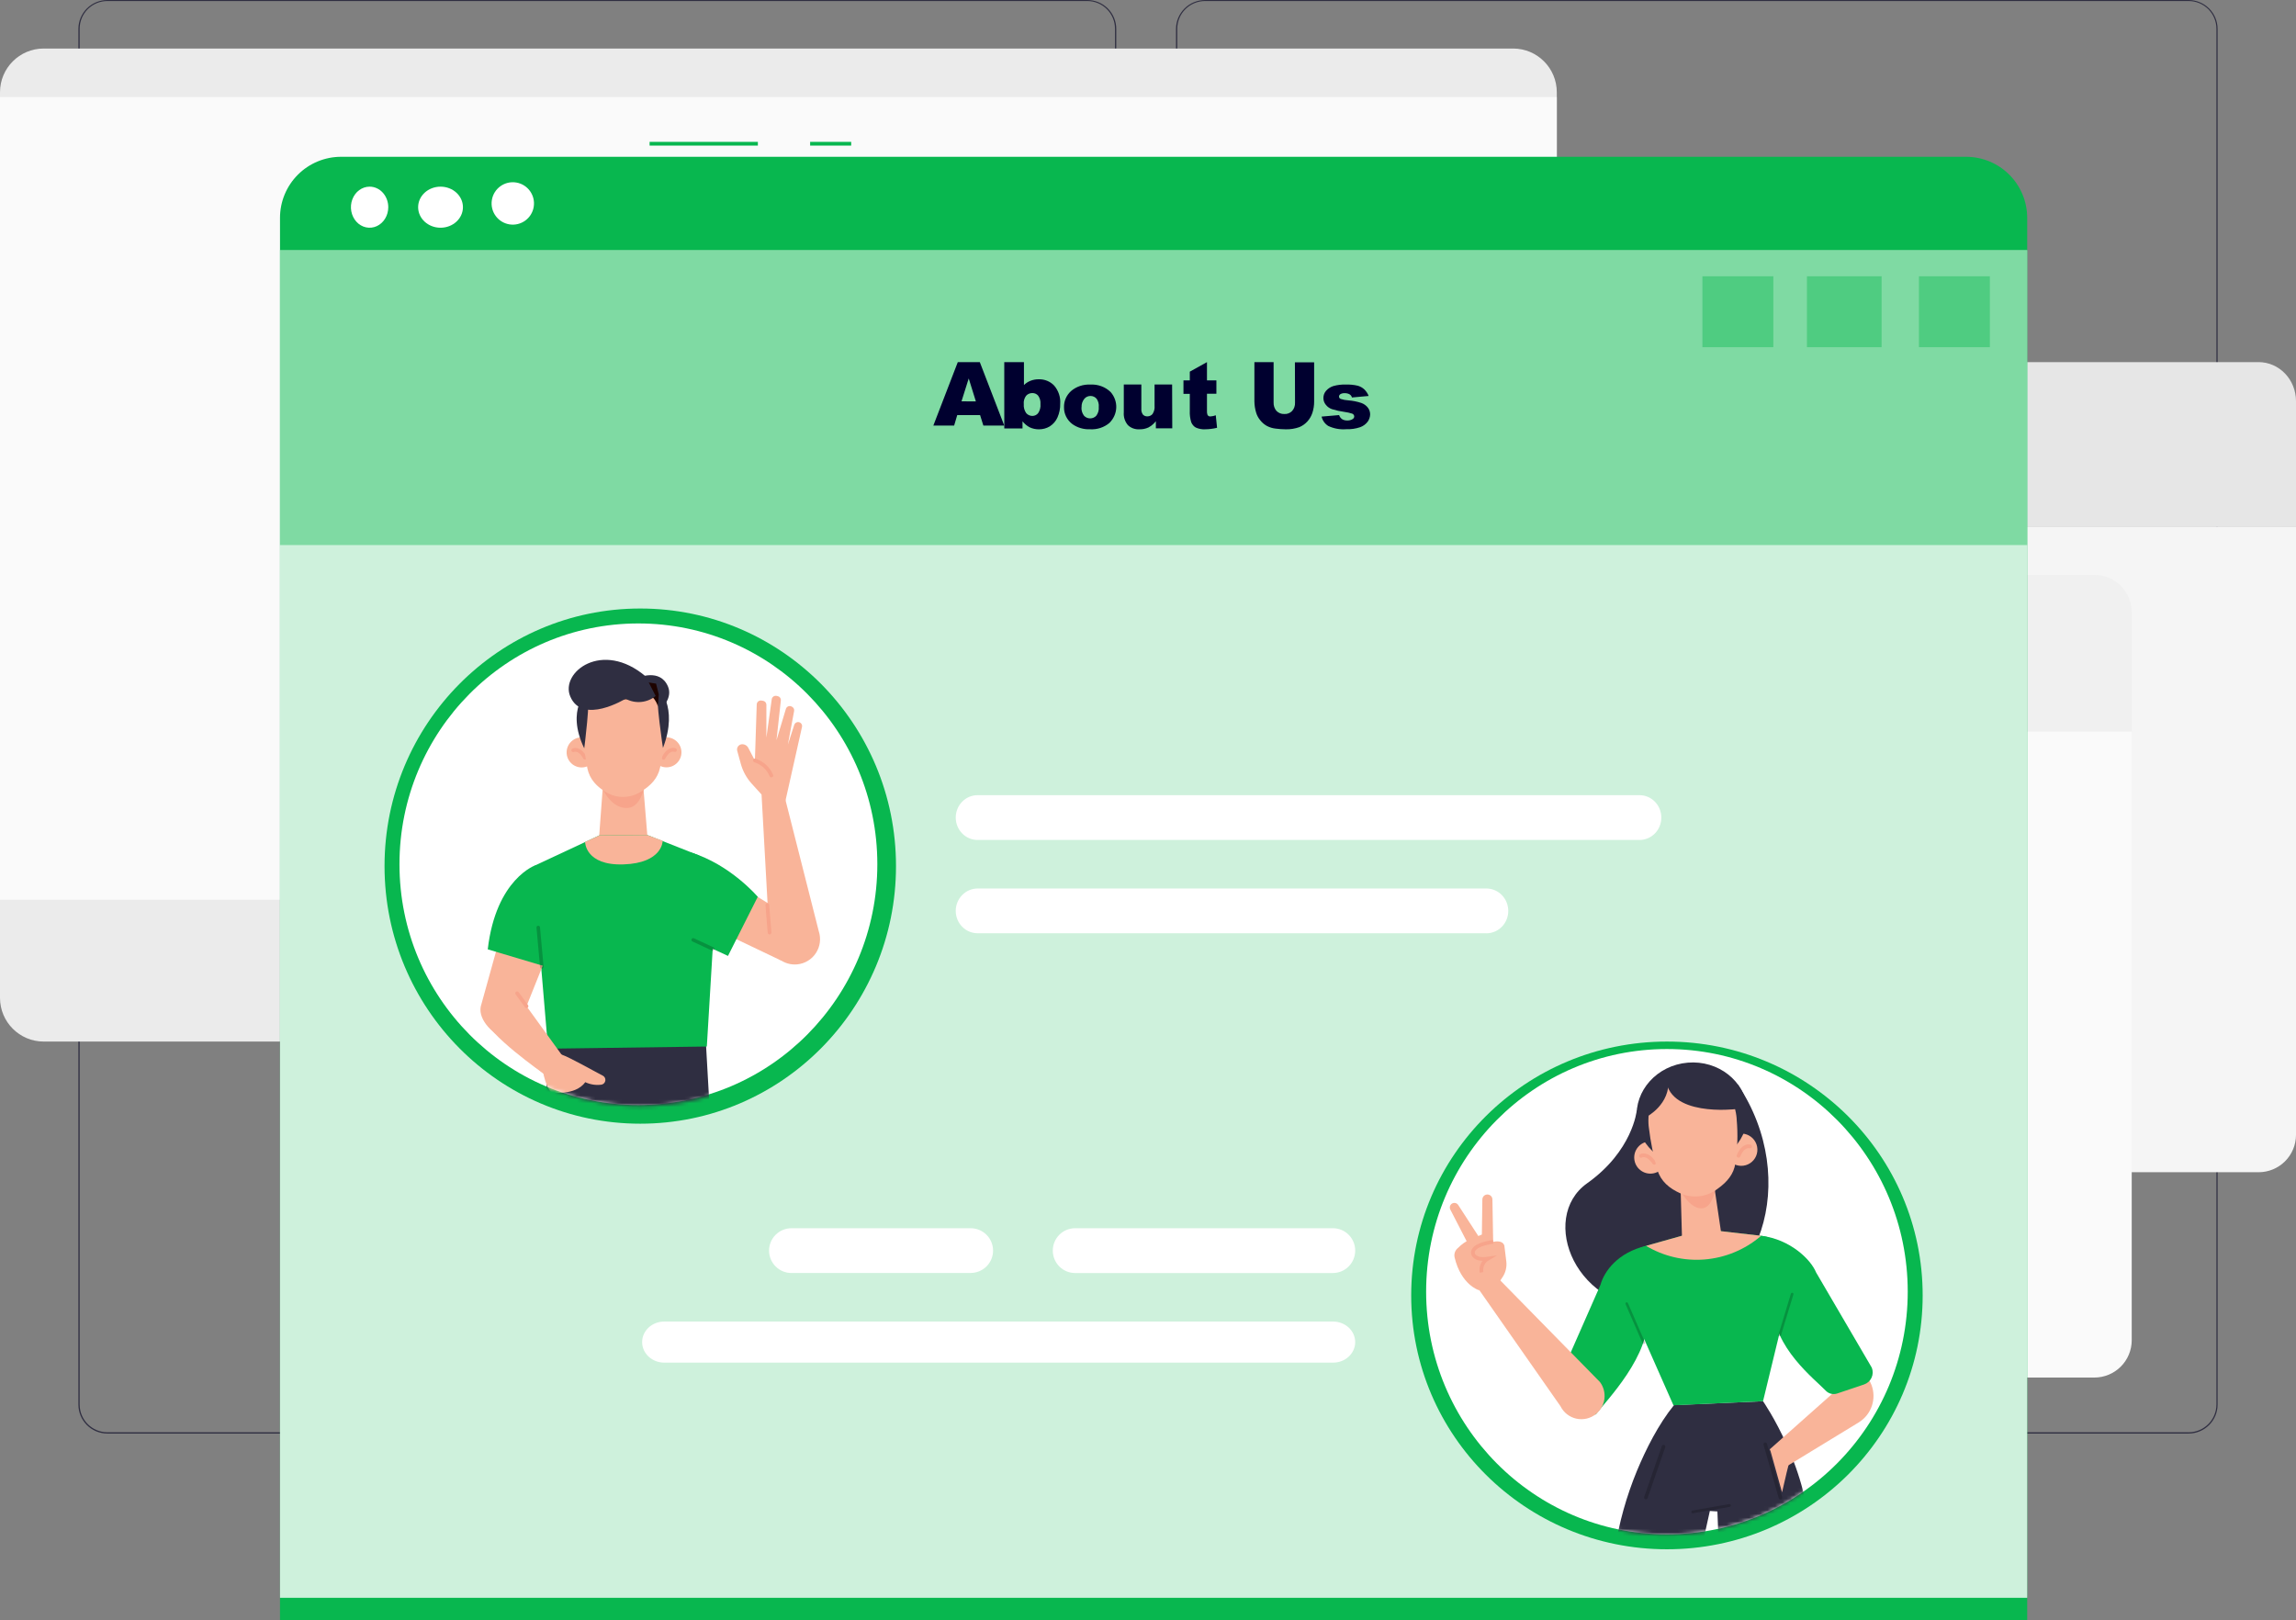 <svg width="615" height="434" viewBox="0 0 615 434" fill="none" xmlns="http://www.w3.org/2000/svg">
<rect x="0" y="0" width="615" height="434" fill="#808080" stroke="none"/>
<path d="M291.238 384H28.754C26.697 383.996 24.726 383.177 23.273 381.724C21.82 380.271 21.002 378.302 21 376.248V7.687C21.019 5.645 21.844 3.692 23.296 2.253C24.747 0.814 26.708 0.004 28.754 4.17982e-06H291.238C292.258 -0.001 293.268 0.199 294.21 0.588C295.152 0.977 296.008 1.548 296.729 2.268C297.45 2.988 298.022 3.843 298.411 4.784C298.801 5.725 299.001 6.733 299 7.752V376.248C299 378.304 298.182 380.276 296.727 381.73C295.271 383.183 293.297 384 291.238 384ZM28.754 0.273C27.779 0.273 26.814 0.465 25.914 0.838C25.014 1.211 24.196 1.757 23.507 2.445C22.819 3.134 22.273 3.951 21.9 4.851C21.528 5.75 21.337 6.714 21.338 7.687V376.248C21.34 378.213 22.122 380.096 23.512 381.486C24.902 382.875 26.787 383.658 28.754 383.662H291.238C293.206 383.658 295.091 382.876 296.483 381.486C297.874 380.097 298.658 378.213 298.662 376.248V7.687C298.66 5.722 297.877 3.837 296.485 2.447C295.093 1.057 293.206 0.276 291.238 0.273H28.754Z" fill="#2F2E41"/>
<path d="M586.236 384H322.789C320.724 383.996 318.746 383.178 317.286 381.725C315.826 380.272 315.004 378.303 315 376.248V7.687C315.021 5.644 315.851 3.691 317.309 2.252C318.766 0.813 320.735 0.004 322.789 0H586.236C588.286 0.006 590.251 0.817 591.705 2.256C593.158 3.695 593.983 5.647 594 7.687V376.248C594 378.3 593.183 380.268 591.727 381.721C590.272 383.174 588.297 383.994 586.236 384ZM322.789 0.273C320.814 0.276 318.92 1.057 317.524 2.447C316.127 3.837 315.341 5.722 315.339 7.687V376.248C315.344 378.213 316.13 380.097 317.526 381.486C318.922 382.876 320.814 383.658 322.789 383.662H586.236C588.21 383.658 590.102 382.876 591.498 381.486C592.894 380.097 593.681 378.213 593.685 376.248V7.687C593.683 5.722 592.897 3.837 591.501 2.447C590.104 1.057 588.211 0.276 586.236 0.273H322.789Z" fill="#2F2E41"/>
<path d="M405.296 13H11.704C5.24 13 0 18.244 0 24.712V267.288C0 273.756 5.24 279 11.704 279H405.296C411.76 279 417 273.756 417 267.288V24.712C417 18.244 411.76 13 405.296 13Z" fill="#EBEBEB"/>
<path d="M417 26H0V241H417V26Z" fill="#FAFAFA"/>
<path d="M284 107.419C284.011 104.657 285.067 102.013 286.938 100.061C288.81 98.109 291.344 97.009 293.99 97H605.018C607.663 97.009 610.197 98.109 612.067 100.061C613.937 102.013 614.992 104.658 615 107.419V141H284V107.419Z" fill="#E6E6E6"/>
<path d="M364.5 126C368.642 126 372 122.418 372 118C372 113.582 368.642 110 364.5 110C360.358 110 357 113.582 357 118C357 122.418 360.358 126 364.5 126Z" fill="white"/>
<path d="M338 126C342.418 126 346 122.418 346 118C346 113.582 342.418 110 338 110C333.582 110 330 113.582 330 118C330 122.418 333.582 126 338 126Z" fill="white"/>
<path d="M311.5 126C315.642 126 319 122.418 319 118C319 113.582 315.642 110 311.5 110C307.358 110 304 113.582 304 118C304 122.418 307.358 126 311.5 126Z" fill="white"/>
<path d="M605.018 314H293.982C291.337 313.992 288.803 312.937 286.933 311.067C285.063 309.196 284.008 306.662 284 304.017V141H615V304.017C614.992 306.662 613.937 309.196 612.067 311.067C610.197 312.937 607.663 313.992 605.018 314Z" fill="#F5F5F5"/>
<path d="M240 163.955C240.008 161.317 241.063 158.79 242.933 156.925C244.803 155.06 247.337 154.008 249.982 154H561.018C563.663 154.008 566.197 155.06 568.067 156.925C569.937 158.79 570.992 161.317 571 163.955V196H240V163.955Z" fill="#F0F0F0"/>
<path d="M319.5 183C323.642 183 327 179.418 327 175C327 170.582 323.642 167 319.5 167C315.358 167 312 170.582 312 175C312 179.418 315.358 183 319.5 183Z" fill="#E6E6E6"/>
<path d="M292.5 183C296.642 183 300 179.418 300 175C300 170.582 296.642 167 292.5 167C288.358 167 285 170.582 285 175C285 179.418 288.358 183 292.5 183Z" fill="#E6E6E6"/>
<path d="M266 183C270.418 183 274 179.418 274 175C274 170.582 270.418 167 266 167C261.582 167 258 170.582 258 175C258 179.418 261.582 183 266 183Z" fill="#E6E6E6"/>
<path d="M560.986 369H249.982C247.336 368.996 244.799 367.943 242.928 366.071C241.057 364.2 240.004 361.663 240 359.016V196H571V359.016C570.994 361.668 569.935 364.208 568.058 366.08C566.18 367.952 563.637 369.002 560.986 369Z" fill="#FAFAFA"/>
<path d="M194 218.945C194.011 216.309 195.073 213.785 196.956 211.922C198.839 210.059 201.389 209.008 204.05 209H516.958C519.619 209.008 522.168 210.059 524.049 211.922C525.931 213.785 526.991 216.31 527 218.945V251H194V218.945Z" fill="#FAFAFA"/>
<path d="M275.5 238C279.642 238 283 234.642 283 230.5C283 226.358 279.642 223 275.5 223C271.358 223 268 226.358 268 230.5C268 234.642 271.358 238 275.5 238Z" fill="#F0F0F0"/>
<path d="M248 238C252.418 238 256 234.642 256 230.5C256 226.358 252.418 223 248 223C243.582 223 240 226.358 240 230.5C240 234.642 243.582 238 248 238Z" fill="#F0F0F0"/>
<path d="M222 238C225.866 238 229 234.642 229 230.5C229 226.358 225.866 223 222 223C218.134 223 215 226.358 215 230.5C215 234.642 218.134 238 222 238Z" fill="#F0F0F0"/>
<path d="M516.958 425H204.042C201.382 424.991 198.832 423.931 196.951 422.05C195.069 420.168 194.009 417.619 194 414.959V251H527V414.959C526.991 417.619 525.931 420.168 524.049 422.05C522.168 423.931 519.618 424.991 516.958 425Z" fill="#E6E6E6"/>
<path d="M228 38H217V39H228V38Z" fill="#08B74F"/>
<path d="M203 38H174V39H203V38Z" fill="#08B74F"/>
<path d="M91.354 42H526.638C530.977 42.002 535.137 43.726 538.205 46.792C541.273 49.859 542.998 54.018 543 58.355V434H75V58.355C75 54.018 76.723 49.86 79.79 46.793C82.856 43.726 87.016 42.002 91.354 42Z" fill="#08B74F"/>
<path opacity="0.8" d="M543 67H75V428H543V67Z" fill="white"/>
<path opacity="0.4" d="M543 67H75V146H543V67Z" fill="#08B74F"/>
<path opacity="0.4" d="M533 74H514V93H533V74Z" fill="#08B74F"/>
<path opacity="0.4" d="M504 74H484V93H504V74Z" fill="#08B74F"/>
<path opacity="0.4" d="M475 74H456V93H475V74Z" fill="#08B74F"/>
<path d="M262.523 111.191H256.402L255.573 114H250L256.552 97H262.448L269 114H263.402L262.523 111.191ZM261.395 107.526L259.479 101.375L257.547 107.502L261.395 107.526Z" fill="#00002F"/>
<path d="M269 97H274.271V103.143C274.771 102.642 275.379 102.249 276.055 101.99C276.75 101.721 277.496 101.587 278.248 101.595C279.022 101.578 279.79 101.72 280.5 102.01C281.21 102.301 281.844 102.733 282.36 103.278C283.529 104.642 284.109 106.374 283.983 108.125C284.018 109.391 283.769 110.65 283.252 111.819C282.825 112.792 282.106 113.626 281.183 114.217C280.317 114.737 279.31 115.009 278.284 115C277.411 115.007 276.548 114.817 275.769 114.444C275.036 114.042 274.396 113.504 273.887 112.862V114.764H269.009L269 97ZM274.226 108.268C274.154 109.117 274.387 109.965 274.886 110.674C275.089 110.908 275.345 111.096 275.635 111.225C275.925 111.353 276.242 111.418 276.563 111.415C276.857 111.407 277.146 111.337 277.407 111.208C277.668 111.08 277.895 110.897 278.07 110.674C278.562 109.944 278.781 109.079 278.694 108.217C278.763 107.43 278.546 106.643 278.079 105.987C277.899 105.769 277.67 105.593 277.407 105.472C277.144 105.351 276.855 105.288 276.563 105.289C276.233 105.278 275.906 105.339 275.606 105.467C275.305 105.596 275.041 105.788 274.833 106.029C274.357 106.685 274.142 107.477 274.226 108.268Z" fill="#00002F"/>
<path d="M285.002 109.08C284.979 108.273 285.135 107.471 285.461 106.724C285.787 105.978 286.276 105.304 286.896 104.746C287.581 104.157 288.382 103.701 289.254 103.404C290.126 103.107 291.052 102.975 291.979 103.016C292.999 102.949 294.023 103.094 294.977 103.441C295.932 103.789 296.793 104.329 297.501 105.025C298.528 106.206 299.06 107.701 298.995 109.226C298.93 110.751 298.273 112.201 297.149 113.302C296.449 113.891 295.631 114.343 294.743 114.632C293.856 114.922 292.916 115.042 291.979 114.987C290.272 115.061 288.592 114.568 287.232 113.595C286.519 113.053 285.947 112.364 285.561 111.581C285.174 110.799 284.983 109.943 285.002 109.08ZM289.685 109.08C289.624 109.882 289.858 110.68 290.349 111.338C290.55 111.568 290.803 111.753 291.09 111.88C291.377 112.008 291.69 112.074 292.007 112.074C292.324 112.074 292.637 112.008 292.923 111.88C293.21 111.753 293.463 111.568 293.665 111.338C294.162 110.657 294.391 109.835 294.312 109.013C294.394 108.24 294.191 107.464 293.737 106.816C293.547 106.585 293.305 106.398 293.029 106.268C292.752 106.138 292.448 106.068 292.139 106.063C291.815 106.057 291.494 106.121 291.201 106.252C290.908 106.383 290.652 106.576 290.452 106.816C289.927 107.461 289.664 108.261 289.709 109.073L289.685 109.08Z" fill="#00002F"/>
<path d="M314 114.731H309.605V112.826C309.075 113.511 308.4 114.082 307.625 114.5C306.858 114.855 306.013 115.025 305.162 114.994C304.602 115.025 304.041 114.942 303.517 114.75C302.992 114.559 302.516 114.263 302.119 113.883C301.307 112.919 300.912 111.693 301.017 110.458V103H305.717V109.517C305.67 110.063 305.821 110.608 306.144 111.06C306.296 111.22 306.483 111.345 306.692 111.426C306.901 111.508 307.126 111.543 307.351 111.531C307.612 111.53 307.87 111.474 308.105 111.366C308.341 111.258 308.548 111.101 308.712 110.906C309.147 110.241 309.339 109.457 309.259 108.677V103H313.96L314 114.731Z" fill="#00002F"/>
<path d="M323.296 97V101.9H325.819V105.476H323.296V110.066C323.267 110.436 323.318 110.809 323.445 111.155C323.529 111.292 323.647 111.401 323.786 111.471C323.925 111.54 324.079 111.567 324.231 111.548C324.718 111.521 325.197 111.417 325.654 111.238L326 114.589C324.956 114.848 323.888 114.982 322.817 114.991C321.953 115.042 321.09 114.881 320.293 114.522C319.75 114.212 319.322 113.712 319.083 113.106C318.775 112.108 318.644 111.057 318.698 110.007V105.501H317V101.9H318.698V99.555L323.296 97Z" fill="#00002F"/>
<path d="M346.849 97.05H352V107.6C352.006 108.61 351.85 109.613 351.54 110.568C351.253 111.44 350.791 112.236 350.185 112.901C349.579 113.566 348.845 114.083 348.032 114.418C346.865 114.828 345.641 115.024 344.413 114.998C343.516 114.991 342.62 114.929 341.73 114.813C340.902 114.73 340.095 114.487 339.349 114.098C338.664 113.719 338.057 113.199 337.563 112.568C337.068 111.982 336.695 111.292 336.468 110.542C336.175 109.572 336.017 108.561 336 107.541V97H341.143V107.802C341.103 108.629 341.374 109.439 341.897 110.055C342.174 110.34 342.504 110.562 342.866 110.707C343.228 110.851 343.614 110.916 344 110.895C344.381 110.925 344.763 110.869 345.122 110.733C345.482 110.597 345.81 110.383 346.087 110.105C346.36 109.805 346.571 109.449 346.708 109.058C346.844 108.668 346.903 108.251 346.881 107.836L346.849 97.05Z" fill="#00002F"/>
<path d="M354 111.591L358.688 111.186C358.823 111.624 359.106 112.01 359.495 112.288C359.903 112.526 360.378 112.647 360.859 112.633C361.381 112.662 361.898 112.527 362.328 112.251C362.453 112.175 362.557 112.072 362.629 111.951C362.701 111.829 362.739 111.692 362.739 111.553C362.738 111.394 362.687 111.238 362.592 111.105C362.498 110.972 362.364 110.867 362.207 110.804C361.547 110.588 360.866 110.435 360.173 110.346C359.016 110.19 357.877 109.939 356.768 109.597C356.122 109.371 355.561 108.975 355.154 108.457C354.711 107.931 354.475 107.28 354.484 106.613C354.475 105.911 354.725 105.228 355.194 104.678C355.703 104.097 356.377 103.658 357.139 103.411C358.216 103.109 359.339 102.972 360.464 103.007C361.55 102.971 362.636 103.077 363.691 103.321C364.349 103.511 364.947 103.845 365.434 104.296C365.953 104.804 366.351 105.406 366.604 106.065L362.126 106.47C362.044 106.146 361.841 105.859 361.553 105.661C361.147 105.419 360.671 105.301 360.189 105.323C359.782 105.292 359.374 105.384 359.027 105.586C358.916 105.658 358.825 105.755 358.762 105.867C358.698 105.979 358.665 106.104 358.664 106.23C358.664 106.367 358.708 106.5 358.79 106.614C358.872 106.727 358.988 106.816 359.124 106.868C359.775 107.078 360.454 107.204 361.141 107.242C362.337 107.332 363.514 107.566 364.644 107.94C365.35 108.195 365.961 108.635 366.403 109.207C366.798 109.734 367.007 110.363 367 111.006C366.988 111.691 366.767 112.36 366.362 112.933C365.861 113.61 365.153 114.132 364.329 114.432C363.123 114.839 361.842 115.023 360.56 114.972C358.903 115.099 357.239 114.793 355.759 114.087C354.851 113.495 354.221 112.601 354 111.591Z" fill="#00002F"/>
<path d="M171.5 301C209.332 301 240 270.108 240 232C240 193.892 209.332 163 171.5 163C133.669 163 103 193.892 103 232C103 270.108 133.669 301 171.5 301Z" fill="#08B74F"/>
<path d="M446.5 415C484.332 415 515 384.555 515 347C515 309.445 484.332 279 446.5 279C408.668 279 378 309.445 378 347C378 384.555 408.668 415 446.5 415Z" fill="#08B74F"/>
<path d="M439.155 225H261.861C260.307 225 258.816 224.367 257.717 223.24C256.618 222.113 256 220.585 256 218.992C256.002 217.403 256.619 215.881 257.714 214.757C258.81 213.634 260.296 213.002 261.845 213H439.155C440.704 213.002 442.19 213.634 443.286 214.757C444.381 215.881 444.998 217.403 445 218.992C445.002 219.779 444.853 220.56 444.56 221.288C444.268 222.016 443.839 222.678 443.296 223.236C442.754 223.794 442.11 224.237 441.401 224.54C440.692 224.843 439.931 224.999 439.163 225H439.155Z" fill="white"/>
<path d="M398.133 249.984H261.868C261.098 249.986 260.336 249.833 259.625 249.533C258.914 249.233 258.267 248.793 257.722 248.237C257.177 247.682 256.745 247.021 256.449 246.294C256.154 245.567 256.001 244.788 256 244C256.002 242.408 256.621 240.882 257.721 239.757C258.822 238.632 260.313 238 261.868 238H398.133C399.687 238 401.179 238.632 402.279 239.757C403.379 240.882 403.998 242.408 404 244C404.001 244.788 403.851 245.568 403.557 246.295C403.263 247.023 402.832 247.685 402.289 248.242C401.745 248.799 401.1 249.241 400.39 249.543C399.679 249.845 398.918 250 398.149 250L398.133 249.984Z" fill="white"/>
<path d="M287.968 341H357.016C358.603 341 360.125 340.367 361.247 339.24C362.37 338.113 363 336.585 363 334.992C363 333.403 362.371 331.879 361.252 330.755C360.133 329.631 358.615 329 357.032 329H287.968C286.385 329 284.867 329.631 283.748 330.755C282.629 331.879 282 333.403 282 334.992C281.998 335.779 282.15 336.558 282.448 337.286C282.746 338.014 283.184 338.676 283.736 339.233C284.289 339.791 284.946 340.235 285.669 340.538C286.392 340.841 287.168 340.998 287.951 341H287.968Z" fill="white"/>
<path d="M212.01 340.984H259.99C261.584 340.984 263.113 340.352 264.24 339.229C265.367 338.105 266 336.581 266 334.992C266 333.403 265.367 331.879 264.24 330.755C263.113 329.631 261.584 329 259.99 329H212.01C210.416 329 208.887 329.631 207.76 330.755C206.633 331.879 206 333.403 206 334.992C205.998 335.779 206.151 336.558 206.451 337.286C206.751 338.014 207.192 338.676 207.749 339.233C208.305 339.791 208.966 340.235 209.695 340.538C210.423 340.841 211.204 340.998 211.993 341L212.01 340.984Z" fill="white"/>
<path d="M177.908 365H357.067C357.844 365.003 358.614 364.863 359.332 364.589C360.051 364.315 360.704 363.912 361.255 363.402C361.806 362.893 362.244 362.287 362.543 361.62C362.843 360.953 362.998 360.238 363 359.515C363 358.052 362.376 356.65 361.265 355.615C360.154 354.581 358.647 354 357.075 354H177.908C176.341 354 174.839 354.579 173.731 355.611C172.622 356.642 172 358.041 172 359.5C172 360.959 172.622 362.358 173.731 363.389C174.839 364.42 176.341 365 177.908 365Z" fill="white"/>
<path d="M104 55.5C104 56.588 103.707 57.651 103.157 58.556C102.608 59.46 101.827 60.165 100.913 60.581C100 60.998 98.995 61.106 98.025 60.894C97.055 60.682 96.164 60.158 95.465 59.389C94.765 58.62 94.289 57.64 94.096 56.573C93.903 55.506 94.002 54.4 94.381 53.395C94.759 52.39 95.4 51.531 96.222 50.927C97.044 50.323 98.011 50 99 50C100.326 50 101.598 50.58 102.536 51.611C103.473 52.642 104 54.041 104 55.5Z" fill="white"/>
<path d="M118 61C121.314 61 124 58.538 124 55.5C124 52.462 121.314 50 118 50C114.686 50 112 52.462 112 55.5C112 58.538 114.686 61 118 61Z" fill="white"/>
<path d="M142.961 55.404C143.463 52.308 141.361 49.391 138.265 48.889C135.169 48.386 132.252 50.489 131.75 53.584C131.247 56.68 133.349 59.597 136.445 60.1C139.541 60.602 142.458 58.5 142.961 55.404Z" fill="white"/>
<path d="M446.5 411C482.122 411 511 381.898 511 346C511 310.101 482.122 281 446.5 281C410.878 281 382 310.101 382 346C382 381.898 410.878 411 446.5 411Z" fill="white"/>
<mask id="mask0_79_3" style="mask-type:luminance" maskUnits="userSpaceOnUse" x="381" y="282" width="130" height="130">
<path d="M446.298 411.102C481.933 411.102 510.822 382.214 510.822 346.578C510.822 310.943 481.933 282.054 446.298 282.054C410.662 282.054 381.773 310.943 381.773 346.578C381.773 382.214 410.662 411.102 446.298 411.102Z" fill="white"/>
</mask>
<g mask="url(#mask0_79_3)">
<path d="M472.24 375.343C472.24 375.343 485.146 393.831 484.799 414.062C484.452 434.293 480.226 530.18 480.226 530.18H464.859L460.019 404.866L457.994 404.745L430.213 530.22L415.879 528.695L432.544 415.224C433.662 407.927 435.653 400.791 438.473 393.968C440.893 388.152 444.225 381.522 448.387 376.391L472.24 375.343Z" fill="#2F2E41"/>
<g opacity="0.2">
<path d="M453.388 405.358C453.298 405.354 453.212 405.317 453.147 405.254C453.083 405.191 453.043 405.106 453.036 405.016C453.029 404.926 453.055 404.837 453.11 404.765C453.164 404.692 453.243 404.643 453.331 404.624L463.132 402.914C463.182 402.899 463.235 402.895 463.287 402.902C463.339 402.909 463.388 402.927 463.433 402.954C463.477 402.982 463.516 403.018 463.545 403.061C463.574 403.105 463.594 403.154 463.603 403.205C463.613 403.256 463.611 403.309 463.598 403.36C463.585 403.411 463.562 403.458 463.53 403.499C463.498 403.54 463.457 403.574 463.411 403.598C463.364 403.623 463.313 403.637 463.261 403.64L453.452 405.35L453.388 405.358Z" fill="black"/>
</g>
<path opacity="0.2" d="M445.596 387.507L440.861 401.139" stroke="black" stroke-width="0.95" stroke-linecap="round" stroke-linejoin="round"/>
<path d="M438.401 297.541C438.401 297.541 437.328 308.31 425.107 316.974C412.088 326.21 421.792 351.773 445.709 350.587C471.691 349.288 482.468 315.901 465.52 290.556L438.401 297.541Z" fill="#2F2E41"/>
<path d="M456.623 329.299L440.877 333.728C436.327 335.002 432.689 339.826 434.061 344.343L448.242 376.432L472.239 375.343L480.669 340.576C481.395 335.857 476.499 331.566 471.747 331.026L456.623 329.299Z" fill="#08B74F"/>
<path d="M440.877 333.728L456.623 329.299L471.748 331.026L471.433 331.284C467.222 334.811 462.017 336.939 456.541 337.373C451.066 337.806 445.591 336.524 440.877 333.704V333.728Z" fill="#F9B499"/>
<path d="M491.979 372.294L474.055 388.209L477.193 393.622L497.891 381.006C499.537 379.986 500.775 378.424 501.393 376.59C502.012 374.755 501.971 372.763 501.279 370.955C501.207 370.778 501.126 370.6 501.045 370.423L498.625 365.421L491.979 372.294Z" fill="#F9B499"/>
<path d="M486.453 340.842L501.376 366.357C501.548 366.789 501.63 367.251 501.616 367.716C501.603 368.181 501.495 368.638 501.299 369.06C501.102 369.481 500.822 369.858 500.474 370.168C500.127 370.477 499.72 370.712 499.279 370.858L492.083 373.278C491.545 373.453 490.968 373.47 490.42 373.327C489.873 373.184 489.378 372.887 488.994 372.471C486.348 369.656 474.716 360.783 475.087 349.949L470.957 342.552L471.764 331.025C479.459 331.953 485.025 337.325 486.453 340.842Z" fill="#08B74F"/>
<g opacity="0.2">
<path d="M476.709 357.936H476.604C476.517 357.906 476.446 357.844 476.404 357.763C476.362 357.682 476.352 357.588 476.378 357.5L479.71 346.53C479.736 346.441 479.797 346.366 479.879 346.322C479.961 346.278 480.056 346.269 480.145 346.296C480.234 346.322 480.308 346.383 480.352 346.465C480.396 346.547 480.406 346.642 480.379 346.731L477.04 357.702C477.017 357.771 476.973 357.831 476.913 357.874C476.853 357.916 476.782 357.937 476.709 357.936Z" fill="black"/>
</g>
<path d="M480.072 388.984C479.677 389.331 477.337 399.745 477.337 399.745L474.111 388.209L480.072 388.984Z" fill="#F9B499"/>
<path opacity="0.2" d="M472.836 386.862L476.918 401.213" stroke="black" stroke-width="0.95" stroke-linecap="round" stroke-linejoin="round"/>
<path d="M428.697 344.158L416.799 371.213C416.678 371.663 416.65 372.132 416.717 372.593C416.784 373.053 416.945 373.496 417.189 373.892C417.433 374.289 417.755 374.631 418.136 374.899C418.517 375.166 418.948 375.353 419.404 375.448L425.051 376.715C426.18 376.948 426.882 379.635 427.575 378.715C429.882 375.609 442.684 362.63 441.079 351.91L444.305 344.085L440.885 333.728C433.327 335.535 429.721 340.504 428.697 344.158Z" fill="#08B74F"/>
<g opacity="0.2">
<path d="M440.304 360.033C440.236 360.032 440.169 360.012 440.112 359.975C440.055 359.938 440.01 359.885 439.982 359.823L435.416 349.336C435.398 349.295 435.387 349.249 435.386 349.204C435.385 349.158 435.393 349.112 435.41 349.07C435.426 349.027 435.451 348.988 435.482 348.955C435.514 348.922 435.552 348.895 435.594 348.877C435.635 348.858 435.68 348.848 435.726 348.847C435.772 348.846 435.818 348.854 435.86 348.87C435.903 348.887 435.942 348.911 435.975 348.943C436.008 348.974 436.035 349.012 436.053 349.054L440.619 359.54C440.638 359.582 440.648 359.627 440.649 359.673C440.65 359.719 440.643 359.765 440.626 359.807C440.61 359.85 440.585 359.889 440.553 359.922C440.521 359.955 440.484 359.982 440.442 360C440.398 360.018 440.351 360.029 440.304 360.033Z" fill="black"/>
</g>
<path d="M401.077 342.182L395.487 344.497L418 376.698C418.417 377.538 419.018 378.273 419.758 378.848C420.498 379.423 421.359 379.823 422.275 380.019C423.192 380.216 424.141 380.202 425.052 379.981C425.962 379.759 426.811 379.335 427.535 378.739C428.77 377.719 429.566 376.263 429.757 374.673C429.947 373.082 429.519 371.48 428.56 370.197L401.077 342.182Z" fill="#F9B499"/>
<path d="M401.327 343.803L402.464 342.109C403.297 340.869 403.654 339.372 403.473 337.89L402.964 333.752C402.964 333.752 402.739 331.566 398.609 333.026C394.479 334.486 394.237 334.559 394.575 335.809C394.575 335.809 395.737 337.422 398.544 337.148L401.327 343.803Z" fill="#F9B499"/>
<path d="M396.091 345.586C396.091 345.586 391.397 344.167 389.638 336.866C389.537 336.451 389.543 336.017 389.656 335.605C389.769 335.193 389.985 334.816 390.283 334.511C391.219 333.567 393.962 331.083 395.93 331.873L399.697 335.035L401.391 343.804L396.091 345.586Z" fill="#F9B499"/>
<path d="M399.972 333.623L399.754 321.281C399.747 320.927 399.601 320.59 399.347 320.344C399.093 320.097 398.752 319.962 398.399 319.966C398.046 319.966 397.708 320.105 397.457 320.352C397.207 320.6 397.064 320.937 397.06 321.289L396.93 330.686L395.979 331.09L390.59 322.773C390.5 322.635 390.383 322.517 390.246 322.425C390.109 322.333 389.955 322.27 389.793 322.239C389.631 322.208 389.465 322.21 389.304 322.245C389.143 322.28 388.99 322.347 388.856 322.442C388.618 322.614 388.449 322.866 388.379 323.151C388.31 323.436 388.344 323.737 388.477 323.999L394.567 335.809L399.972 333.623Z" fill="#F9B499"/>
<path d="M399.948 332.646C399.948 332.646 394.067 333.34 394.551 335.809C394.551 335.809 394.826 337.672 398.52 337.148C397.893 337.513 397.396 338.064 397.097 338.724C396.798 339.385 396.711 340.122 396.85 340.834" stroke="#F7A48B" stroke-miterlimit="10"/>
<path d="M445.421 312.777C446.925 310.922 446.64 308.199 444.786 306.695C442.931 305.191 440.208 305.476 438.704 307.33C437.2 309.185 437.484 311.908 439.339 313.412C441.194 314.916 443.917 314.632 445.421 312.777Z" fill="#F9B499"/>
<path d="M439.555 309.624C439.555 309.624 441.168 308.648 443.088 311.488" stroke="#F7A48B" stroke-linecap="round" stroke-linejoin="round"/>
<path d="M462.1 308.334C462.173 309.186 462.497 309.996 463.03 310.664C463.564 311.332 464.283 311.826 465.097 312.085C465.912 312.344 466.785 312.356 467.606 312.119C468.427 311.883 469.159 311.408 469.711 310.755C470.262 310.102 470.608 309.301 470.704 308.452C470.8 307.603 470.643 306.744 470.251 305.984C469.86 305.225 469.252 304.598 468.505 304.184C467.758 303.769 466.904 303.586 466.053 303.656C464.908 303.752 463.849 304.299 463.108 305.177C462.367 306.054 462.004 307.19 462.1 308.334Z" fill="#F9B499"/>
<path d="M468.779 307.093C468.779 307.093 466.972 306.447 465.681 309.601" stroke="#F7A48B" stroke-linecap="round" stroke-linejoin="round"/>
<path d="M454.419 312.331C462.609 311.639 468.725 304.881 468.079 297.237C467.433 289.593 460.27 283.957 452.079 284.649C443.889 285.341 437.773 292.099 438.419 299.743C439.065 307.387 446.228 313.023 454.419 312.331Z" fill="#2F2E41"/>
<path d="M459.099 317.256C458.143 318.281 456.991 319.104 455.711 319.676C455.125 319.813 454.517 319.831 453.924 319.728C453.331 319.626 452.764 319.405 452.258 319.079L450.145 317.756L450.548 332.018L450.782 332.235C453.936 335.091 458.099 334.784 460.752 331.493L461.14 331.017L459.099 317.256Z" fill="#F9B499"/>
<path d="M448.669 316.006C448.669 316.006 451.758 324.072 456.026 323.653C459.526 323.29 459.849 315.473 459.849 315.473L448.669 316.006Z" fill="#F7A48B"/>
<path d="M465.189 299.953C465.531 303.841 465.412 307.757 464.834 311.617C464.407 314.473 462.665 316.602 460.099 318.417L459.64 318.748C458.272 319.696 456.686 320.28 455.031 320.445C453.375 320.61 451.705 320.351 450.178 319.692C447.104 318.337 444.862 316.392 443.966 313.448C442.894 309.719 442.122 305.911 441.659 302.058C441.659 302.058 439.61 289.523 452.323 288.619C465.036 287.716 465.189 299.953 465.189 299.953Z" fill="#F9B499"/>
<path d="M464.947 297.09C464.947 297.09 446.322 299.365 446.185 288.338C446.193 288.338 462.076 282.385 464.947 297.09Z" fill="#2F2E41"/>
<path d="M441.127 299.106C441.127 299.106 447.467 295.807 446.894 289.079C446.894 289.079 440.231 290.45 441.127 299.106Z" fill="#2F2E41"/>
</g>
<path d="M171 296C206.346 296 235 267.122 235 231.5C235 195.878 206.346 167 171 167C135.654 167 107 195.878 107 231.5C107 267.122 135.654 296 171 296Z" fill="white"/>
<mask id="mask1_79_3" style="mask-type:luminance" maskUnits="userSpaceOnUse" x="107" y="167" width="130" height="130">
<path d="M171.641 296.244C207.277 296.244 236.165 267.355 236.165 231.719C236.165 196.084 207.277 167.195 171.641 167.195C136.006 167.195 107.117 196.084 107.117 231.719C107.117 267.355 136.006 296.244 171.641 296.244Z" fill="white"/>
</mask>
<g mask="url(#mask1_79_3)">
<path d="M170.908 181.554C170.908 181.554 176.829 178.916 178.926 183.902C180.942 188.701 172.924 193.275 172.924 193.275L170.908 181.554Z" fill="#2F2E41"/>
<path d="M159.832 201.414C159.857 202.213 159.645 203.001 159.221 203.679C158.798 204.357 158.182 204.894 157.453 205.221C156.724 205.549 155.914 205.652 155.126 205.518C154.338 205.385 153.608 205.02 153.027 204.47C152.447 203.921 152.043 203.211 151.867 202.431C151.691 201.652 151.75 200.837 152.037 200.092C152.325 199.346 152.827 198.702 153.481 198.242C154.135 197.783 154.911 197.528 155.71 197.51C156.773 197.486 157.802 197.883 158.574 198.614C159.346 199.345 159.798 200.351 159.832 201.414Z" fill="#F9B499"/>
<path d="M153.548 200.962C153.548 200.962 155.161 200.156 156.67 202.955" stroke="#F7A48B" stroke-linecap="round" stroke-linejoin="round"/>
<path d="M178.514 205.544C180.732 205.544 182.531 203.746 182.531 201.527C182.531 199.308 180.732 197.51 178.514 197.51C176.295 197.51 174.497 199.308 174.497 201.527C174.497 203.746 176.295 205.544 178.514 205.544Z" fill="#F9B499"/>
<path d="M180.804 200.914C180.804 200.914 179.191 200.18 177.739 202.995" stroke="#F7A48B" stroke-linecap="round" stroke-linejoin="round"/>
<path d="M172.319 210.78C171.007 211.694 169.543 212.369 167.996 212.772C166.581 212.953 165.146 212.67 163.906 211.966L161.486 210.578L160.502 223.799L160.768 224.017C162.466 225.424 164.598 226.201 166.804 226.215C169.009 226.23 171.151 225.482 172.868 224.098L173.384 223.686L172.319 210.78Z" fill="#F9B499"/>
<path d="M160.509 209.174C160.509 209.174 162.76 216.539 167.93 216.434C172.19 216.369 172.875 209.174 172.875 209.174H160.509Z" fill="#F7A48B"/>
<path d="M178.014 194.534C178.027 198.309 177.611 202.074 176.772 205.754C176.159 208.481 174.352 210.385 171.867 211.933L171.416 212.216C170.09 213.017 168.575 213.452 167.026 213.476C165.477 213.5 163.949 213.112 162.599 212.353C159.856 210.796 157.937 208.731 157.332 205.811C156.63 202.119 156.215 198.379 156.089 194.623C156.089 194.623 154.549 182.345 166.374 182.523C178.2 182.7 178.014 194.534 178.014 194.534Z" fill="#F9B499"/>
<path d="M156.493 200.454C156.493 200.454 158.219 187.2 157.412 184.99C157.412 184.99 151.435 189.919 156.493 200.454Z" fill="#2F2E41"/>
<path d="M177.579 200.35C177.579 200.35 175.602 187.669 176.151 184.023C176.143 184.023 181.894 189.113 177.579 200.35Z" fill="#2F2E41"/>
<path d="M175.731 183.119L170.278 182.312L169.802 181.369L166.922 181.804L164.043 181.369L163.567 182.312L158.114 183.119L157.388 186.031L157.565 189.395C157.565 189.395 158.428 185.579 161.429 186.346C162.139 186.523 162.986 186.822 163.978 187.015C164.848 187.206 165.734 187.312 166.624 187.33H167.221C168.111 187.311 168.997 187.206 169.867 187.015C170.73 186.848 171.582 186.625 172.416 186.346C175.199 185.37 176.223 189.225 176.223 189.225L176.457 185.999L175.731 183.119Z" fill="#1D0300"/>
<path d="M175.626 186.434C174.507 187.344 173.141 187.9 171.705 188.031C170.268 188.162 168.825 187.861 167.559 187.168C167.559 187.168 156 194.291 152.741 186.539C150.023 180.086 161.308 171.31 172.956 181.191L175.626 186.434Z" fill="#2F2E41"/>
<path d="M168.705 299.641L177.82 400.618H195.954L189.113 279.902L166.616 277.91L147.99 276.99L140.472 340.934C140.329 342.312 140.48 343.704 140.917 345.019C141.353 346.334 142.064 347.541 143.002 348.56C143.94 349.58 145.085 350.388 146.359 350.931C147.634 351.474 149.009 351.74 150.394 351.71C152.635 351.666 154.792 350.852 156.503 349.405C158.214 347.958 159.375 345.967 159.792 343.765L168.705 299.641Z" fill="#2F2E41"/>
<path d="M186.919 229.018L173.367 223.67L160.509 223.783L143.569 231.712C142.238 232.519 142.489 234.132 142.973 235.592L146.804 280.91L189.331 280.329L192.098 234.277C192.444 232.769 188.322 229.696 186.919 229.018Z" fill="#08B74F"/>
<path d="M160.51 223.783L156.718 225.525C156.718 225.525 156.718 231.874 166.971 231.543C177.53 231.204 177.506 225.227 177.506 225.227L173.368 223.67L160.51 223.783Z" fill="#F9B499"/>
<path d="M209.288 257.331L180.7 243.675L194.881 235.245L207.578 243.102L209.288 257.331Z" fill="#F9B499"/>
<path d="M203.988 212.828L209.521 210.844L219.314 249.45C219.634 250.416 219.732 251.442 219.601 252.451C219.47 253.46 219.113 254.426 218.558 255.279C218.002 256.131 217.262 256.847 216.391 257.374C215.521 257.902 214.543 258.226 213.531 258.323C211.795 258.488 210.062 257.977 208.694 256.897C207.325 255.816 206.425 254.25 206.182 252.523L203.988 212.828Z" fill="#F9B499"/>
<path d="M203.988 212.828L201.35 209.916C199.971 208.399 198.971 206.578 198.43 204.6L197.47 201.116C197.418 200.921 197.408 200.717 197.442 200.518C197.476 200.319 197.553 200.129 197.667 199.963C197.782 199.797 197.931 199.657 198.104 199.554C198.278 199.451 198.471 199.386 198.672 199.365C199.025 199.332 199.379 199.404 199.69 199.572C200.002 199.74 200.257 199.996 200.423 200.309L202.205 203.705L202.697 188.701C202.701 188.549 202.736 188.399 202.801 188.261C202.866 188.124 202.96 188.001 203.076 187.902C203.191 187.803 203.327 187.73 203.473 187.687C203.619 187.644 203.773 187.632 203.924 187.653L204.351 187.717C204.597 187.749 204.824 187.865 204.994 188.046C205.163 188.227 205.264 188.462 205.279 188.709V197.582L206.706 187.37C206.718 187.219 206.762 187.072 206.835 186.938C206.908 186.805 207.009 186.689 207.13 186.597C207.251 186.506 207.39 186.441 207.538 186.408C207.687 186.374 207.84 186.372 207.989 186.402L208.304 186.467C208.561 186.516 208.79 186.658 208.948 186.867C209.106 187.076 209.181 187.335 209.159 187.596L207.989 198.268L210.498 189.919C210.54 189.764 210.616 189.621 210.721 189.499C210.826 189.378 210.957 189.281 211.104 189.217C211.251 189.153 211.41 189.123 211.571 189.128C211.731 189.134 211.888 189.175 212.03 189.25L212.151 189.314C212.355 189.42 212.519 189.588 212.62 189.795C212.72 190.001 212.751 190.234 212.708 190.46L211.038 199.454L212.748 194.154C212.806 193.982 212.906 193.827 213.039 193.704C213.172 193.581 213.334 193.493 213.51 193.449C213.686 193.404 213.87 193.405 214.046 193.451C214.222 193.497 214.383 193.586 214.515 193.71C214.648 193.838 214.747 193.998 214.8 194.174C214.854 194.351 214.861 194.539 214.821 194.719L210.361 214.627L203.988 212.828Z" fill="#F9B499"/>
<path d="M202.205 203.705C203.19 204.014 204.095 204.535 204.856 205.232C205.617 205.929 206.216 206.784 206.609 207.738" stroke="#F7A48B" stroke-linecap="round" stroke-linejoin="round"/>
<path d="M205.537 242.44L206.125 249.797" stroke="#F7A48B" stroke-linecap="round" stroke-linejoin="round"/>
<path d="M185.032 228.34C195.639 231.567 202.972 240.222 202.972 240.222L194.994 256.057L176.683 247.563L185.032 228.34Z" fill="#08B74F"/>
<path opacity="0.2" d="M190.888 254.186L185.685 251.766" stroke="black" stroke-width="0.95" stroke-linecap="round" stroke-linejoin="round"/>
<path d="M135.221 246.401L128.768 269.624C128.034 273.319 132.406 277.505 135.947 278.449C139.448 279.377 138.706 276.634 139.626 273.037L148.41 251.063L135.221 246.401Z" fill="#F9B499"/>
<path d="M129.389 272.319C130.534 277.062 145.522 287.524 145.522 287.524L154.113 287.605L138.52 266.067L129.389 272.319Z" fill="#F9B499"/>
<path d="M156.776 289.88C158.129 290.52 159.641 290.75 161.123 290.541C161.387 290.488 161.628 290.354 161.811 290.158C161.995 289.962 162.113 289.713 162.149 289.446C162.184 289.18 162.135 288.909 162.01 288.671C161.884 288.434 161.687 288.242 161.446 288.121C158.639 286.677 152.726 283.281 150.395 282.475L146.362 281.337L142.538 285.137L145.539 287.557C145.539 287.557 146.257 291.356 147.725 292.647C147.733 292.614 154.057 293.599 156.776 289.88Z" fill="#F9B499"/>
<path d="M141.029 269.528L138.521 266.067" stroke="#F7A48B" stroke-linecap="round" stroke-linejoin="round"/>
<path d="M143.553 231.712C143.553 231.712 132.857 235.285 130.647 254.298L151.814 260.606L157.702 242.255L143.553 231.712Z" fill="#08B74F"/>
<path opacity="0.2" d="M145.127 258.985L144.175 248.442" stroke="black" stroke-width="0.95" stroke-linecap="round" stroke-linejoin="round"/>
</g>
</svg>
